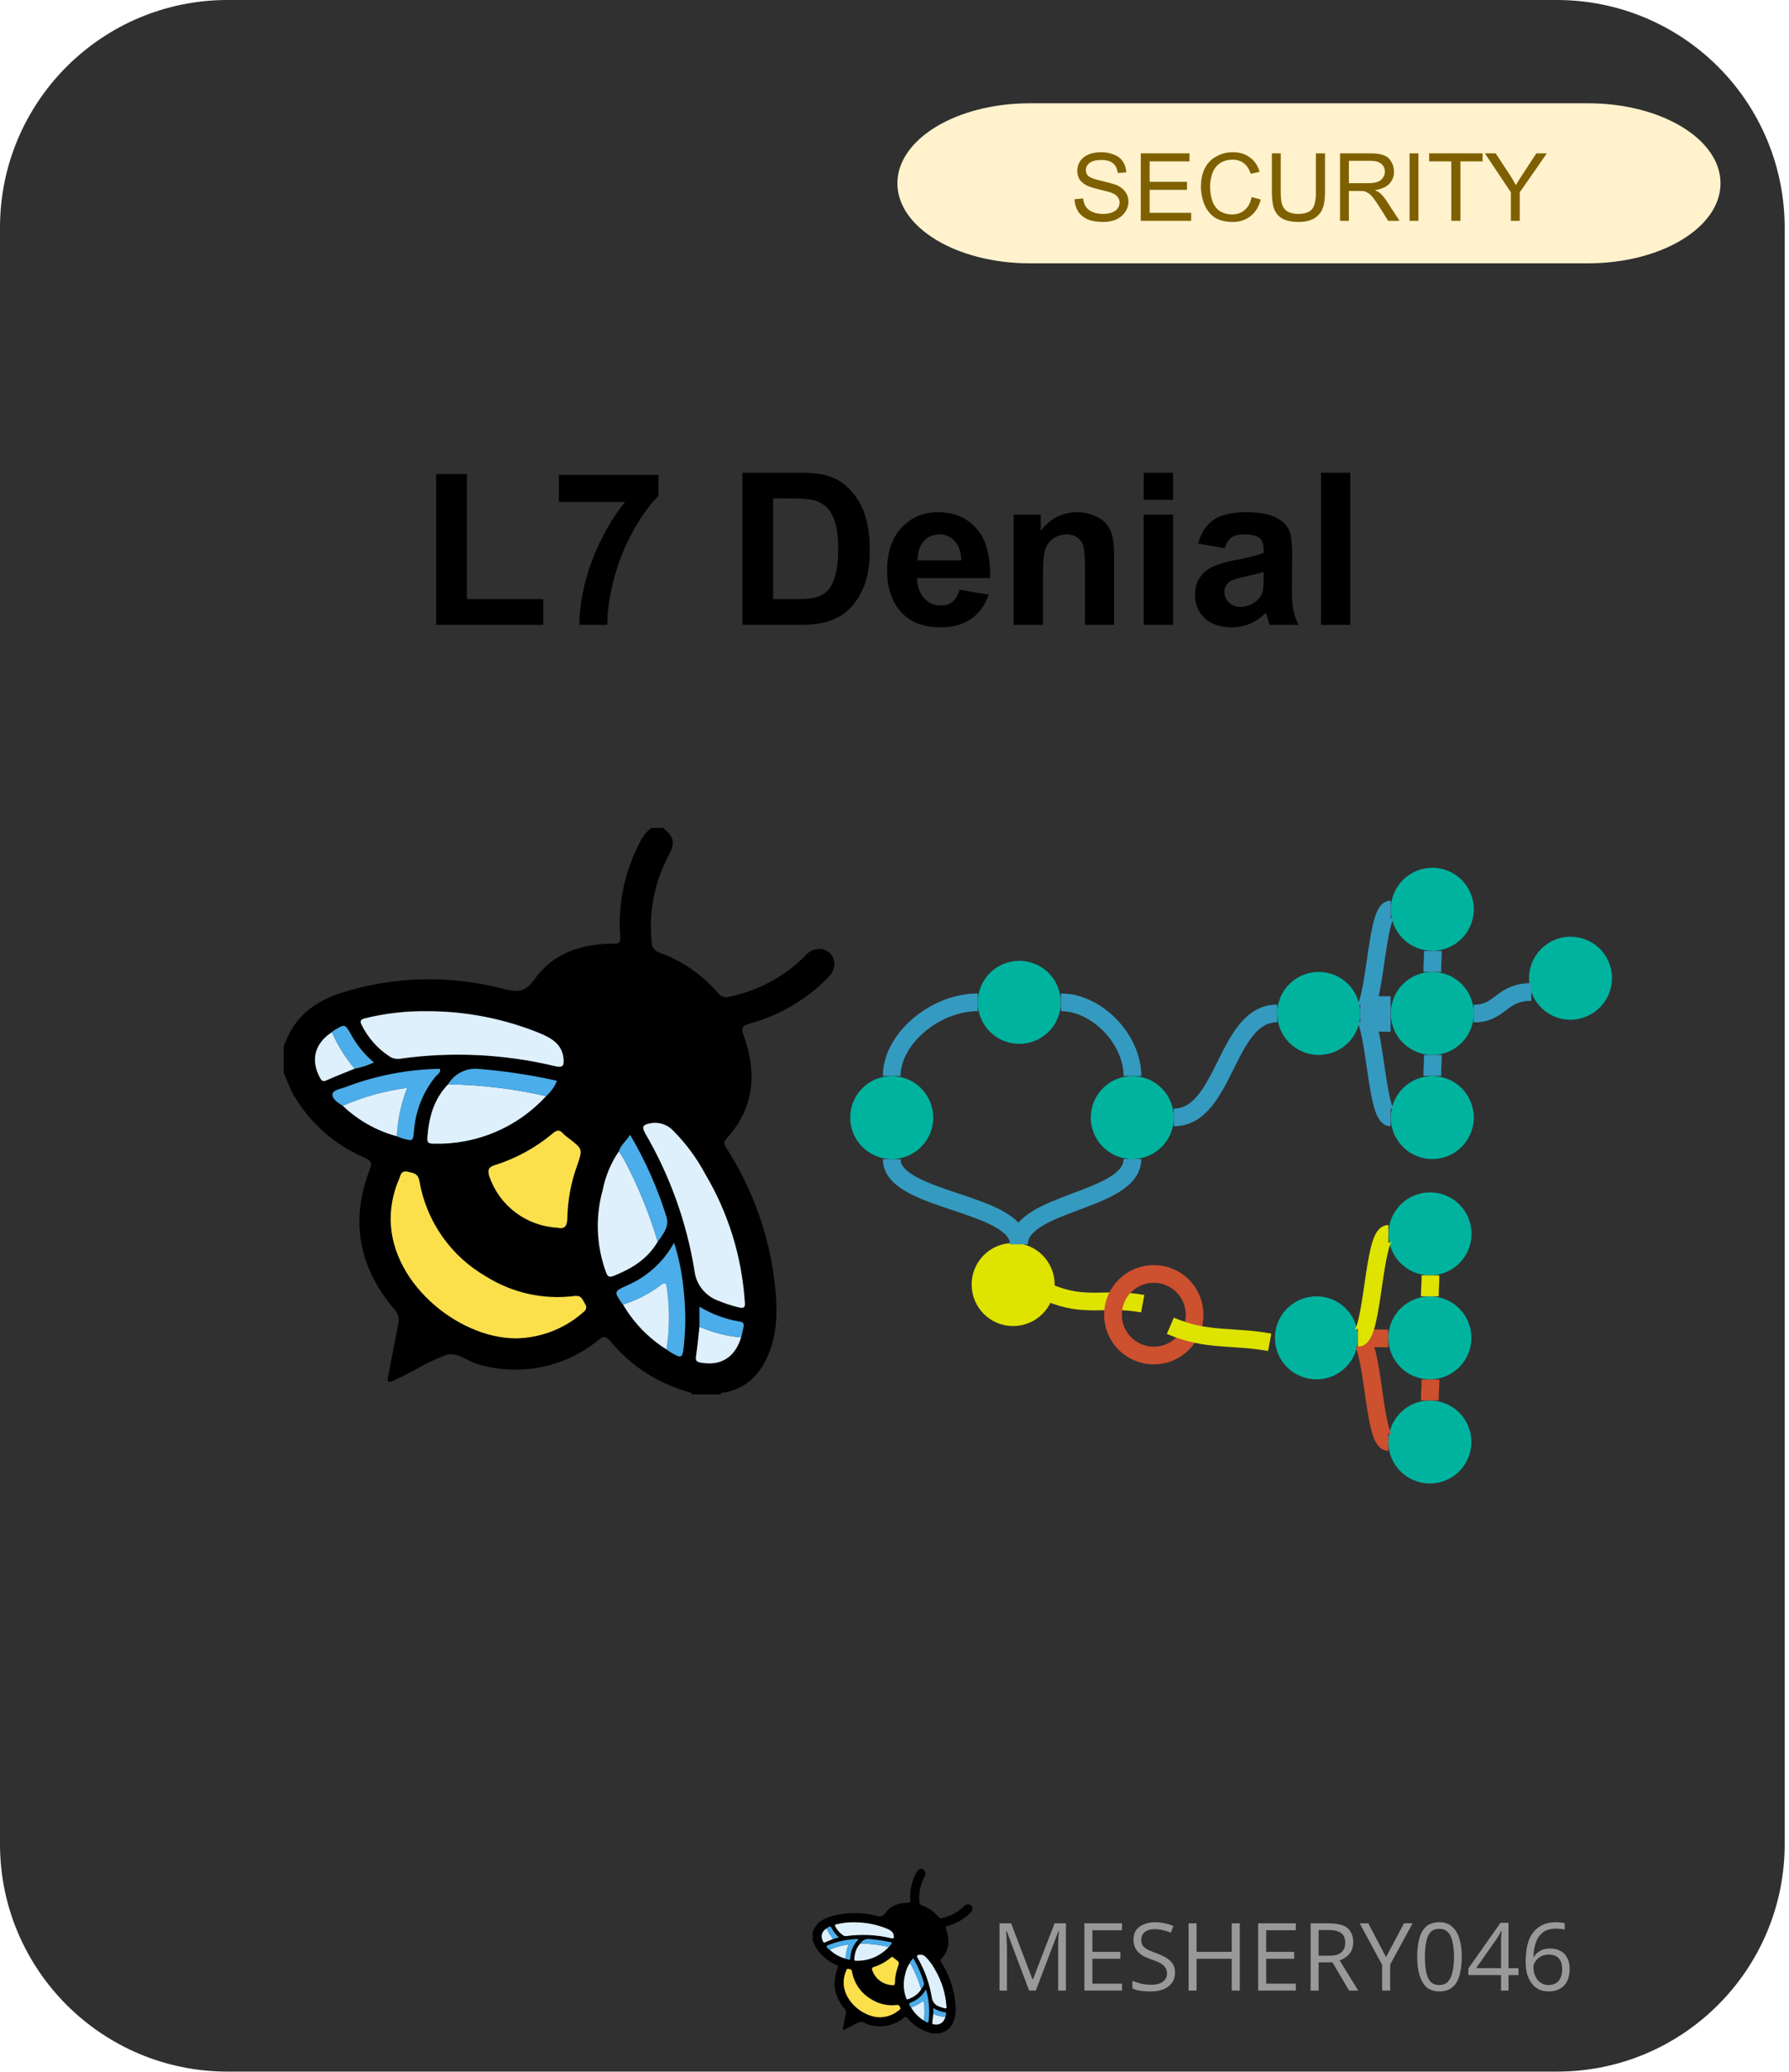 <svg width="101" height="117" viewBox="0 0 101 117" fill="none" xmlns="http://www.w3.org/2000/svg">
<g clip-path="url(#clip0_5562_24511)">
<path fill-rule="evenodd" clip-rule="evenodd" d="M0 12.849C0 5.753 5.753 0 12.849 0H87.906C91.314 0 94.583 1.354 96.992 3.764C99.402 6.173 100.756 9.441 100.756 12.849V104.127C100.756 111.224 95.003 116.976 87.906 116.976H12.849C5.753 116.976 0 111.224 0 104.127V12.849Z" fill="#303030"/>
<path d="M24.625 35.283V26.768H26.359V33.83H30.672V35.283H24.625ZM31.549 28.346V26.815H37.174V28.002C36.705 28.461 36.231 29.117 35.752 29.971C35.273 30.825 34.908 31.737 34.658 32.705C34.408 33.664 34.283 34.523 34.283 35.283H32.705C32.726 34.096 32.965 32.888 33.424 31.659C33.893 30.419 34.512 29.315 35.283 28.346H31.549ZM41.916 26.69H45.072C45.791 26.69 46.338 26.747 46.713 26.862C47.213 27.007 47.64 27.273 47.994 27.659C48.359 28.034 48.635 28.497 48.822 29.049C49.01 29.591 49.103 30.263 49.103 31.065C49.103 31.773 49.02 32.382 48.853 32.893C48.635 33.518 48.328 34.023 47.932 34.408C47.63 34.711 47.223 34.94 46.713 35.096C46.328 35.221 45.812 35.283 45.166 35.283H41.916V26.69ZM43.65 28.143V33.83H44.932C45.421 33.83 45.775 33.804 45.994 33.752C46.275 33.679 46.505 33.559 46.682 33.393C46.869 33.226 47.02 32.95 47.135 32.565C47.26 32.179 47.322 31.653 47.322 30.987C47.322 30.33 47.26 29.825 47.135 29.471C47.02 29.106 46.859 28.825 46.65 28.627C46.442 28.429 46.176 28.294 45.853 28.221C45.603 28.169 45.124 28.143 44.416 28.143H43.65ZM54.176 33.299L55.816 33.58C55.608 34.184 55.275 34.643 54.816 34.955C54.358 35.268 53.79 35.424 53.113 35.424C52.03 35.424 51.228 35.07 50.707 34.362C50.29 33.799 50.082 33.086 50.082 32.221C50.082 31.19 50.353 30.382 50.895 29.799C51.436 29.216 52.118 28.924 52.941 28.924C53.868 28.924 54.598 29.231 55.129 29.846C55.671 30.45 55.926 31.382 55.895 32.643H51.77C51.79 33.132 51.926 33.513 52.176 33.783C52.426 34.054 52.743 34.19 53.129 34.19C53.379 34.19 53.592 34.122 53.77 33.987C53.947 33.841 54.082 33.612 54.176 33.299ZM54.27 31.643C54.259 31.164 54.134 30.799 53.895 30.549C53.665 30.299 53.379 30.174 53.035 30.174C52.681 30.174 52.384 30.304 52.145 30.565C51.915 30.836 51.801 31.195 51.801 31.643H54.27ZM62.897 35.283H61.256V32.112C61.256 31.434 61.219 30.997 61.147 30.799C61.084 30.601 60.969 30.45 60.803 30.346C60.647 30.231 60.459 30.174 60.24 30.174C59.949 30.174 59.688 30.252 59.459 30.409C59.24 30.565 59.089 30.773 59.006 31.034C58.922 31.294 58.881 31.773 58.881 32.471V35.283H57.225V29.065H58.756V29.971C59.297 29.273 59.985 28.924 60.818 28.924C61.172 28.924 61.501 28.992 61.803 29.127C62.105 29.252 62.334 29.419 62.49 29.627C62.647 29.825 62.751 30.054 62.803 30.315C62.865 30.565 62.897 30.929 62.897 31.409V35.283ZM64.57 28.221V26.69H66.227V28.221H64.57ZM64.57 35.283V29.065H66.227V35.283H64.57ZM69.139 30.955L67.639 30.69C67.805 30.086 68.092 29.643 68.498 29.362C68.915 29.07 69.529 28.924 70.342 28.924C71.071 28.924 71.613 29.013 71.967 29.19C72.331 29.356 72.587 29.575 72.732 29.846C72.878 30.106 72.951 30.596 72.951 31.315L72.936 33.237C72.936 33.789 72.962 34.195 73.014 34.455C73.066 34.705 73.165 34.981 73.311 35.283H71.686C71.644 35.169 71.592 35.007 71.529 34.799C71.498 34.695 71.477 34.627 71.467 34.596C71.186 34.877 70.883 35.086 70.561 35.221C70.248 35.356 69.909 35.424 69.545 35.424C68.899 35.424 68.389 35.252 68.014 34.908C67.649 34.554 67.467 34.112 67.467 33.58C67.467 33.226 67.55 32.914 67.717 32.643C67.894 32.372 68.133 32.164 68.436 32.018C68.738 31.862 69.175 31.731 69.748 31.627C70.508 31.481 71.04 31.346 71.342 31.221V31.065C71.342 30.742 71.264 30.513 71.107 30.377C70.951 30.242 70.654 30.174 70.217 30.174C69.925 30.174 69.696 30.231 69.529 30.346C69.373 30.461 69.243 30.664 69.139 30.955ZM71.342 32.299C71.133 32.362 70.8 32.445 70.342 32.549C69.883 32.643 69.581 32.737 69.436 32.83C69.227 32.987 69.123 33.179 69.123 33.408C69.123 33.638 69.206 33.841 69.373 34.018C69.55 34.184 69.769 34.268 70.029 34.268C70.331 34.268 70.618 34.169 70.889 33.971C71.087 33.825 71.217 33.643 71.279 33.424C71.321 33.289 71.342 33.023 71.342 32.627V32.299ZM74.578 35.283V26.69H76.234V35.283H74.578Z" fill="black"/>
<path d="M58.1 112.401L56.834 109.041H56.803C56.813 109.104 56.819 109.187 56.819 109.291C56.829 109.395 56.834 109.51 56.834 109.635C56.845 109.75 56.85 109.869 56.85 109.994V112.401H56.428V108.604H57.084L58.287 111.76H58.319L59.537 108.604H60.178V112.401H59.74V109.963C59.74 109.849 59.74 109.739 59.74 109.635C59.751 109.52 59.756 109.411 59.756 109.307C59.767 109.203 59.777 109.114 59.787 109.041H59.756L58.475 112.401H58.1ZM63.345 112.401H61.22V108.604H63.345V108.994H61.673V110.213H63.251V110.604H61.673V112.01H63.345V112.401ZM66.337 111.385C66.337 111.614 66.28 111.807 66.165 111.963C66.051 112.119 65.894 112.239 65.696 112.323C65.499 112.406 65.259 112.448 64.978 112.448C64.842 112.448 64.707 112.442 64.571 112.432C64.446 112.421 64.327 112.406 64.212 112.385C64.108 112.354 64.014 112.317 63.931 112.276V111.854C64.066 111.906 64.228 111.958 64.415 112.01C64.603 112.052 64.801 112.073 65.009 112.073C65.196 112.073 65.353 112.046 65.478 111.994C65.613 111.942 65.712 111.869 65.775 111.776C65.847 111.682 65.884 111.567 65.884 111.432C65.884 111.296 65.853 111.187 65.79 111.104C65.738 111.01 65.644 110.927 65.509 110.854C65.384 110.781 65.207 110.708 64.978 110.635C64.811 110.573 64.665 110.51 64.54 110.448C64.426 110.375 64.327 110.296 64.243 110.213C64.16 110.119 64.097 110.015 64.056 109.901C64.014 109.786 63.993 109.656 63.993 109.51C63.993 109.312 64.04 109.14 64.134 108.994C64.238 108.849 64.384 108.739 64.571 108.666C64.759 108.583 64.967 108.541 65.196 108.541C65.405 108.541 65.592 108.562 65.759 108.604C65.936 108.635 66.097 108.687 66.243 108.76L66.103 109.135C65.967 109.073 65.821 109.026 65.665 108.994C65.509 108.953 65.353 108.932 65.196 108.932C65.03 108.932 64.889 108.958 64.775 109.01C64.67 109.052 64.587 109.119 64.525 109.213C64.462 109.296 64.431 109.395 64.431 109.51C64.431 109.645 64.457 109.76 64.509 109.854C64.571 109.937 64.665 110.015 64.79 110.088C64.915 110.151 65.082 110.218 65.29 110.291C65.509 110.375 65.696 110.463 65.853 110.557C66.009 110.651 66.129 110.765 66.212 110.901C66.295 111.026 66.337 111.187 66.337 111.385ZM69.993 112.401H69.54V110.604H67.555V112.401H67.102V108.604H67.555V110.213H69.54V108.604H69.993V112.401ZM73.156 112.401H71.031V108.604H73.156V108.994H71.484V110.213H73.062V110.604H71.484V112.01H73.156V112.401ZM75.023 108.604C75.335 108.604 75.591 108.64 75.788 108.713C75.997 108.786 76.148 108.906 76.242 109.073C76.346 109.229 76.398 109.427 76.398 109.666C76.398 109.864 76.361 110.031 76.288 110.166C76.216 110.302 76.122 110.411 76.007 110.494C75.893 110.578 75.768 110.645 75.632 110.698L76.679 112.401H76.163L75.226 110.807H74.445V112.401H73.992V108.604H75.023ZM74.992 108.979H74.445V110.432H75.038C75.351 110.432 75.58 110.369 75.726 110.244C75.872 110.119 75.945 109.937 75.945 109.698C75.945 109.437 75.867 109.255 75.71 109.151C75.554 109.036 75.314 108.979 74.992 108.979ZM78.249 110.51L79.264 108.604H79.749L78.483 110.932V112.401H78.03V110.948L76.764 108.604H77.249L78.249 110.51ZM82.525 110.494C82.525 110.807 82.498 111.083 82.446 111.323C82.405 111.562 82.332 111.77 82.228 111.948C82.123 112.114 81.993 112.239 81.837 112.323C81.681 112.406 81.488 112.448 81.259 112.448C80.978 112.448 80.743 112.375 80.556 112.229C80.379 112.073 80.243 111.849 80.15 111.557C80.056 111.265 80.009 110.911 80.009 110.494C80.009 110.088 80.05 109.739 80.134 109.448C80.217 109.156 80.347 108.932 80.525 108.776C80.712 108.619 80.957 108.541 81.259 108.541C81.55 108.541 81.785 108.619 81.962 108.776C82.15 108.932 82.29 109.156 82.384 109.448C82.478 109.739 82.525 110.088 82.525 110.494ZM80.446 110.494C80.446 110.849 80.472 111.145 80.525 111.385C80.577 111.614 80.66 111.791 80.775 111.916C80.9 112.031 81.061 112.088 81.259 112.088C81.457 112.088 81.613 112.031 81.728 111.916C81.853 111.791 81.941 111.614 81.993 111.385C82.056 111.145 82.087 110.849 82.087 110.494C82.087 110.14 82.056 109.849 81.993 109.619C81.941 109.38 81.853 109.203 81.728 109.088C81.613 108.974 81.457 108.916 81.259 108.916C81.061 108.916 80.9 108.974 80.775 109.088C80.66 109.203 80.577 109.38 80.525 109.619C80.472 109.849 80.446 110.14 80.446 110.494ZM85.727 111.526H85.165V112.401H84.743V111.526H82.899V111.151L84.712 108.573H85.165V111.135H85.727V111.526ZM84.743 111.135V109.885C84.743 109.791 84.743 109.708 84.743 109.635C84.743 109.552 84.743 109.479 84.743 109.416C84.753 109.343 84.758 109.281 84.758 109.229C84.769 109.166 84.774 109.104 84.774 109.041H84.743C84.712 109.114 84.675 109.187 84.633 109.26C84.592 109.333 84.55 109.401 84.508 109.463L83.337 111.135H84.743ZM86.133 110.776C86.133 110.546 86.149 110.323 86.18 110.104C86.211 109.885 86.263 109.682 86.336 109.494C86.42 109.307 86.524 109.145 86.649 109.01C86.784 108.864 86.951 108.75 87.149 108.666C87.347 108.583 87.586 108.541 87.868 108.541C87.94 108.541 88.024 108.546 88.118 108.557C88.211 108.567 88.284 108.578 88.336 108.588V108.963C88.274 108.942 88.201 108.927 88.118 108.916C88.034 108.906 87.951 108.901 87.868 108.901C87.545 108.901 87.289 108.974 87.102 109.119C86.925 109.255 86.795 109.442 86.711 109.682C86.628 109.921 86.581 110.192 86.571 110.494H86.602C86.654 110.401 86.722 110.323 86.805 110.26C86.888 110.187 86.987 110.13 87.102 110.088C87.227 110.046 87.368 110.026 87.524 110.026C87.743 110.026 87.935 110.073 88.102 110.166C88.269 110.25 88.394 110.38 88.477 110.557C88.571 110.724 88.618 110.932 88.618 111.182C88.618 111.442 88.571 111.671 88.477 111.869C88.383 112.057 88.243 112.203 88.055 112.307C87.878 112.401 87.67 112.448 87.43 112.448C87.243 112.448 87.071 112.416 86.914 112.354C86.758 112.281 86.623 112.177 86.508 112.041C86.394 111.895 86.3 111.718 86.227 111.51C86.164 111.302 86.133 111.057 86.133 110.776ZM87.414 112.088C87.654 112.088 87.841 112.015 87.977 111.869C88.123 111.713 88.196 111.484 88.196 111.182C88.196 110.932 88.133 110.734 88.008 110.588C87.883 110.442 87.69 110.369 87.43 110.369C87.263 110.369 87.112 110.406 86.977 110.479C86.852 110.552 86.753 110.645 86.68 110.76C86.607 110.864 86.571 110.968 86.571 111.073C86.571 111.187 86.586 111.307 86.618 111.432C86.659 111.546 86.711 111.656 86.774 111.76C86.847 111.854 86.935 111.932 87.039 111.994C87.154 112.057 87.279 112.088 87.414 112.088Z" fill="#999999"/>
<path fill-rule="evenodd" clip-rule="evenodd" d="M58.139 5.832H89.657C93.786 5.832 97.134 7.855 97.134 10.35C97.134 12.846 93.786 14.869 89.657 14.869H58.139C54.01 14.869 50.663 12.846 50.663 10.35C50.663 7.855 54.01 5.832 58.139 5.832Z" fill="#FFF2CC"/>
<path d="M60.663 11.252L61.147 11.205C61.168 11.392 61.22 11.548 61.303 11.673C61.386 11.798 61.511 11.897 61.678 11.97C61.855 12.043 62.053 12.08 62.272 12.08C62.459 12.08 62.626 12.054 62.772 12.002C62.928 11.939 63.038 11.861 63.1 11.767C63.173 11.663 63.209 11.554 63.209 11.439C63.209 11.314 63.173 11.21 63.1 11.127C63.038 11.033 62.928 10.955 62.772 10.892C62.668 10.851 62.439 10.788 62.084 10.705C61.741 10.621 61.496 10.543 61.35 10.47C61.173 10.377 61.038 10.262 60.944 10.127C60.861 9.981 60.819 9.819 60.819 9.642C60.819 9.455 60.871 9.278 60.975 9.111C61.09 8.934 61.251 8.804 61.459 8.72C61.668 8.637 61.902 8.595 62.163 8.595C62.444 8.595 62.689 8.642 62.897 8.736C63.116 8.819 63.282 8.949 63.397 9.127C63.511 9.304 63.574 9.507 63.584 9.736L63.1 9.767C63.079 9.528 62.991 9.345 62.834 9.22C62.689 9.095 62.47 9.033 62.178 9.033C61.876 9.033 61.652 9.09 61.506 9.205C61.371 9.319 61.303 9.455 61.303 9.611C61.303 9.746 61.35 9.856 61.444 9.939C61.548 10.033 61.803 10.127 62.209 10.22C62.616 10.314 62.897 10.392 63.053 10.455C63.272 10.559 63.433 10.689 63.538 10.845C63.652 11.002 63.709 11.184 63.709 11.392C63.709 11.601 63.647 11.793 63.522 11.97C63.407 12.147 63.241 12.288 63.022 12.392C62.814 12.486 62.569 12.533 62.288 12.533C61.944 12.533 61.652 12.486 61.413 12.392C61.183 12.288 61.001 12.137 60.866 11.939C60.741 11.731 60.673 11.502 60.663 11.252ZM64.404 12.47V8.658H67.154V9.111H64.904V10.267H67.013V10.72H64.904V12.017H67.248V12.47H64.404ZM70.661 11.127L71.177 11.267C71.072 11.673 70.88 11.986 70.598 12.205C70.328 12.423 69.994 12.533 69.598 12.533C69.182 12.533 68.843 12.449 68.583 12.283C68.333 12.116 68.14 11.877 68.005 11.564C67.869 11.241 67.802 10.897 67.802 10.533C67.802 10.137 67.874 9.793 68.02 9.502C68.177 9.199 68.395 8.975 68.677 8.83C68.958 8.673 69.265 8.595 69.598 8.595C69.984 8.595 70.307 8.694 70.567 8.892C70.828 9.08 71.01 9.35 71.114 9.705L70.614 9.814C70.52 9.543 70.39 9.345 70.223 9.22C70.057 9.085 69.848 9.017 69.598 9.017C69.296 9.017 69.046 9.09 68.848 9.236C68.661 9.371 68.525 9.559 68.442 9.798C68.359 10.038 68.317 10.283 68.317 10.533C68.317 10.856 68.364 11.142 68.458 11.392C68.552 11.632 68.697 11.814 68.895 11.939C69.103 12.054 69.322 12.111 69.552 12.111C69.833 12.111 70.072 12.028 70.27 11.861C70.468 11.694 70.598 11.449 70.661 11.127ZM74.29 8.658H74.805V10.861C74.805 11.246 74.759 11.554 74.665 11.783C74.582 12.002 74.425 12.184 74.196 12.33C73.977 12.465 73.68 12.533 73.305 12.533C72.951 12.533 72.66 12.476 72.43 12.361C72.201 12.236 72.04 12.059 71.946 11.83C71.852 11.59 71.805 11.267 71.805 10.861V8.658H72.305V10.861C72.305 11.194 72.337 11.439 72.399 11.595C72.462 11.752 72.566 11.871 72.712 11.955C72.868 12.038 73.055 12.08 73.274 12.08C73.639 12.08 73.899 11.996 74.055 11.83C74.212 11.663 74.29 11.34 74.29 10.861V8.658ZM75.653 12.47V8.658H77.341C77.685 8.658 77.945 8.694 78.122 8.767C78.299 8.83 78.44 8.949 78.544 9.127C78.648 9.293 78.7 9.486 78.7 9.705C78.7 9.965 78.612 10.189 78.435 10.377C78.257 10.564 77.987 10.684 77.622 10.736C77.757 10.798 77.862 10.861 77.935 10.923C78.08 11.059 78.216 11.231 78.341 11.439L79.013 12.47H78.372L77.872 11.673C77.726 11.444 77.606 11.272 77.513 11.158C77.419 11.033 77.33 10.949 77.247 10.908C77.174 10.856 77.101 10.819 77.028 10.798C76.966 10.788 76.872 10.783 76.747 10.783H76.153V12.47H75.653ZM76.153 10.345H77.247C77.476 10.345 77.653 10.319 77.778 10.267C77.914 10.215 78.013 10.137 78.075 10.033C78.148 9.929 78.185 9.819 78.185 9.705C78.185 9.517 78.117 9.366 77.981 9.252C77.856 9.137 77.648 9.08 77.356 9.08H76.153V10.345ZM79.579 12.47V8.658H80.079V12.47H79.579ZM81.935 12.47V9.111H80.685V8.658H83.7V9.111H82.45V12.47H81.935ZM85.299 12.47V10.861L83.83 8.658H84.439L85.189 9.798C85.335 10.017 85.465 10.236 85.58 10.455C85.694 10.257 85.835 10.033 86.002 9.783L86.736 8.658H87.33L85.799 10.861V12.47H85.299Z" fill="#7F6000"/>
<g clip-path="url(#clip1_5562_24511)">
<path d="M55.202 56.597C55.202 55.301 56.25 54.254 57.546 54.254C58.164 54.254 58.765 54.503 59.203 54.941C59.641 55.378 59.89 55.979 59.89 56.597C59.89 57.894 58.842 58.941 57.546 58.941C56.25 58.95 55.202 57.894 55.202 56.597Z" fill="#00B39F"/>
<path d="M48 63.104C48 61.808 49.047 60.761 50.344 60.761C50.962 60.761 51.563 61.01 52 61.448C52.438 61.885 52.687 62.486 52.687 63.104C52.687 64.401 51.64 65.448 50.344 65.448C49.047 65.448 48 64.401 48 63.104Z" fill="#00B39F"/>
<path d="M55.202 56.597C52.773 56.597 50.344 58.675 50.344 60.752" stroke="#359AC0" stroke-miterlimit="10" stroke-linejoin="round"/>
<path d="M87.652 57.353C86.484 56.795 85.995 55.395 86.553 54.228C86.819 53.67 87.3 53.241 87.884 53.026C88.468 52.82 89.111 52.855 89.678 53.121C90.846 53.679 91.335 55.078 90.777 56.245C90.21 57.413 88.811 57.911 87.652 57.353Z" fill="#00B39F"/>
<path d="M61.581 63.104C61.581 61.808 62.628 60.761 63.924 60.761C64.542 60.761 65.143 61.01 65.581 61.448C66.019 61.885 66.268 62.486 66.268 63.104C66.268 64.401 65.221 65.448 63.924 65.448C62.637 65.448 61.581 64.401 61.581 63.104Z" fill="#00B39F"/>
<path d="M54.855 72.532C54.855 71.236 55.902 70.188 57.199 70.188C57.817 70.188 58.418 70.437 58.855 70.875C59.293 71.313 59.542 71.914 59.542 72.532C59.542 73.828 58.495 74.876 57.199 74.876C55.902 74.884 54.855 73.828 54.855 72.532Z" fill="#DFE300"/>
<path d="M59.217 72.993C61.279 73.882 62.444 73.228 64.514 73.616" stroke="#DFE300"/>
<path d="M63.933 65.448C63.933 66.65 62.336 67.251 60.731 67.852C59.134 68.453 57.529 69.053 57.529 70.255" stroke="#359AC0" stroke-miterlimit="10" stroke-linejoin="round"/>
<path d="M86.45 56.014C85.6 56.014 85.162 56.314 84.759 56.623C84.356 56.923 83.978 57.233 83.197 57.233" stroke="#359AC0" stroke-miterlimit="10" stroke-linejoin="round"/>
<path d="M57.52 70.264C57.52 69.062 55.726 68.461 53.932 67.86C52.138 67.259 50.344 66.658 50.344 65.457" stroke="#359AC0" stroke-miterlimit="10" stroke-linejoin="round"/>
<path d="M63.933 60.752C63.933 58.675 61.916 56.597 59.898 56.597" stroke="#359AC0" stroke-miterlimit="10" stroke-linejoin="round"/>
<path d="M80.862 65.448C79.565 65.448 78.518 64.401 78.518 63.104C78.518 62.486 78.767 61.885 79.205 61.448C79.643 61.01 80.244 60.761 80.862 60.761C82.158 60.761 83.205 61.808 83.205 63.104C83.205 64.392 82.158 65.448 80.862 65.448Z" fill="#00B39F"/>
<path d="M74.449 59.568C73.153 59.568 72.105 58.52 72.105 57.224C72.105 56.606 72.354 56.005 72.792 55.567C73.23 55.129 73.831 54.88 74.449 54.88C75.745 54.88 76.793 55.928 76.793 57.224C76.801 58.52 75.745 59.568 74.449 59.568Z" fill="#00B39F"/>
<path d="M80.862 59.568C79.565 59.568 78.518 58.52 78.518 57.224C78.518 56.606 78.767 56.005 79.205 55.567C79.643 55.129 80.244 54.88 80.862 54.88C82.158 54.88 83.205 55.928 83.205 57.224C83.205 58.52 82.158 59.568 80.862 59.568Z" fill="#00B39F"/>
<path d="M78.51 63.096C78.08 63.096 77.866 61.628 77.651 60.16C77.436 58.692 77.222 57.224 76.793 57.224" stroke="#359AC0" stroke-miterlimit="10" stroke-linejoin="round"/>
<path d="M76.801 57.224C77.23 57.224 77.445 57.233 77.651 57.241C77.866 57.25 78.08 57.258 78.51 57.258" stroke="#359AC0" stroke-width="2" stroke-miterlimit="10" stroke-linejoin="round"/>
<path d="M80.862 60.752C80.862 60.46 80.87 60.306 80.879 60.16C80.887 60.014 80.896 59.859 80.896 59.568" stroke="#359AC0" stroke-miterlimit="10" stroke-linejoin="round"/>
<path d="M72.105 57.224C70.646 57.224 69.916 58.692 69.187 60.16C68.457 61.628 67.727 63.096 66.268 63.096" stroke="#359AC0" stroke-miterlimit="10" stroke-linejoin="round"/>
<path d="M80.862 53.687C79.565 53.687 78.518 52.64 78.518 51.344C78.518 50.725 78.767 50.125 79.205 49.687C79.643 49.249 80.244 49 80.862 49C82.158 49 83.205 50.047 83.205 51.344C83.205 52.64 82.158 53.687 80.862 53.687Z" fill="#00B39F"/>
<path d="M80.862 54.88C80.862 54.589 80.87 54.434 80.879 54.288C80.887 54.142 80.896 53.988 80.896 53.696" stroke="#359AC0" stroke-miterlimit="10" stroke-linejoin="round"/>
<path d="M76.801 57.224C77.23 57.224 77.445 55.756 77.66 54.288C77.874 52.82 78.089 51.352 78.518 51.352" stroke="#359AC0" stroke-miterlimit="10" stroke-linejoin="round"/>
<path d="M80.724 83.767C79.428 83.767 78.381 82.72 78.381 81.424C78.381 80.806 78.63 80.205 79.067 79.767C79.505 79.329 80.106 79.08 80.724 79.08C82.021 79.08 83.068 80.128 83.068 81.424C83.068 82.72 82.021 83.767 80.724 83.767Z" fill="#00B39F"/>
<path d="M74.32 77.887C73.024 77.887 71.977 76.84 71.977 75.543C71.977 74.925 72.226 74.324 72.663 73.887C73.101 73.449 73.702 73.2 74.32 73.2C75.617 73.2 76.664 74.247 76.664 75.543C76.664 76.84 75.617 77.887 74.32 77.887Z" fill="#00B39F"/>
<path d="M80.724 77.887C79.428 77.887 78.381 76.84 78.381 75.543C78.381 74.925 78.63 74.324 79.067 73.887C79.505 73.449 80.106 73.2 80.724 73.2C82.021 73.2 83.068 74.247 83.068 75.543C83.068 76.84 82.021 77.887 80.724 77.887Z" fill="#00B39F"/>
<path d="M78.381 81.424C77.951 81.424 77.737 79.956 77.531 78.488C77.316 77.02 77.102 75.552 76.672 75.552" stroke="#CD502F" stroke-miterlimit="10" stroke-linejoin="round"/>
<path d="M76.664 75.543C77.093 75.543 77.308 75.552 77.514 75.561C77.728 75.569 77.943 75.578 78.372 75.578" stroke="#CD502F" stroke-miterlimit="10" stroke-linejoin="round"/>
<path d="M80.724 79.08C80.724 78.788 80.733 78.634 80.742 78.488C80.75 78.342 80.759 78.188 80.759 77.896" stroke="#CD502F" stroke-miterlimit="10" stroke-linejoin="round"/>
<path d="M80.733 72.015C79.437 72.015 78.389 70.968 78.389 69.672C78.389 69.053 78.638 68.453 79.076 68.015C79.514 67.577 80.115 67.328 80.733 67.328C82.029 67.328 83.076 68.375 83.076 69.672C83.076 70.968 82.029 72.015 80.733 72.015Z" fill="#00B39F"/>
<path d="M80.724 73.2C80.724 72.908 80.733 72.753 80.742 72.608C80.75 72.462 80.759 72.307 80.759 72.015" stroke="#DFE300" stroke-miterlimit="10" stroke-linejoin="round"/>
<path d="M76.664 75.543C77.093 75.543 77.308 74.076 77.522 72.608C77.737 71.14 77.951 69.672 78.381 69.672" stroke="#DFE300" stroke-miterlimit="10" stroke-linejoin="round"/>
<circle cx="65.138" cy="74.239" r="2.304" stroke="#CD502F"/>
<path d="M66.073 74.862C68.134 75.752 69.611 75.409 71.681 75.797" stroke="#DFE300"/>
</g>
<path d="M37.432 46.742C38.078 47.297 38.142 47.563 37.722 48.354C36.949 49.828 36.623 51.497 36.786 53.154C36.777 53.294 36.816 53.434 36.897 53.549C36.978 53.664 37.096 53.748 37.232 53.788C38.505 54.254 39.639 55.036 40.526 56.062C40.595 56.162 40.693 56.237 40.808 56.278C40.922 56.318 41.046 56.32 41.162 56.285C42.778 55.957 44.262 55.163 45.432 54.001C45.545 53.849 45.697 53.73 45.873 53.659C46.049 53.588 46.241 53.566 46.428 53.597C47.15 53.772 47.342 54.602 46.778 55.169C45.555 56.428 44.017 57.337 42.324 57.8C41.876 57.921 41.834 58.056 41.984 58.474C42.748 60.589 42.592 62.573 41.01 64.3C40.828 64.498 40.878 64.618 40.993 64.801C42.519 67.165 43.467 69.856 43.76 72.655C43.888 73.95 43.902 75.249 43.382 76.482C42.882 77.668 42.06 78.478 40.726 78.655C40.706 78.657 40.693 78.709 40.677 78.738H39.055C39.033 78.59 38.895 78.606 38.805 78.582C37.098 78.095 35.581 77.098 34.455 75.726C34.21 75.447 34.089 75.43 33.796 75.657C32.86 76.426 31.749 76.954 30.562 77.194C29.375 77.434 28.146 77.379 26.985 77.033C26.378 76.868 25.834 76.328 25.196 76.506C24.573 76.736 23.973 77.026 23.405 77.37C23.02 77.562 22.642 77.773 22.247 77.943C22.116 77.999 21.82 78.179 21.904 77.752C22.102 76.749 22.289 75.745 22.489 74.742C22.522 74.597 22.519 74.445 22.478 74.302C22.437 74.158 22.36 74.027 22.255 73.921C20.259 71.565 19.752 68.93 20.878 66.029C21.026 65.647 20.933 65.535 20.589 65.374C18.922 64.661 17.525 63.437 16.601 61.877C16.368 61.466 16.21 61.013 16.018 60.578V59.065C16.149 58.779 16.262 58.481 16.416 58.208C17.054 57.078 18.089 56.451 19.276 56.06C22.262 55.116 25.455 55.045 28.479 55.854C29.262 56.046 29.671 56.008 30.186 55.283C31.224 53.821 32.812 53.301 34.571 53.281C34.819 53.278 35.052 53.347 35.016 52.914C34.875 51.058 35.261 49.201 36.128 47.555C36.276 47.233 36.501 46.954 36.784 46.742L37.432 46.742ZM18.737 58.284C17.773 58.912 17.529 59.833 18.049 60.827C18.144 61.01 18.208 61.106 18.441 60.999C18.959 60.763 19.494 60.561 20.021 60.345C20.396 60.272 20.761 60.154 21.107 59.994C20.587 59.556 20.153 59.026 19.825 58.43C19.473 57.81 19.471 57.81 18.857 58.184C18.814 58.215 18.774 58.248 18.737 58.284ZM41.84 75.518C41.885 75.326 41.938 75.136 41.974 74.942C42.001 74.793 41.997 74.66 41.788 74.631C40.975 74.501 40.195 74.214 39.491 73.788V74.921C39.428 75.469 39.378 76.02 39.297 76.566C39.261 76.808 39.301 76.897 39.566 76.943C40.695 77.141 41.483 76.66 41.84 75.518ZM37.63 76.199C37.719 76.259 37.805 76.325 37.897 76.379C38.464 76.714 38.53 76.686 38.599 76.047C38.717 74.993 38.716 73.929 38.596 72.875C38.515 71.958 38.334 71.053 38.055 70.177C37.468 71.246 36.542 72.09 35.424 72.577C34.653 72.924 34.653 72.924 35.136 73.629C35.148 73.643 35.161 73.655 35.175 73.666C35.777 74.696 36.62 75.564 37.63 76.199ZM19.353 62.439C20.209 63.259 21.257 63.851 22.402 64.159C22.5 64.197 22.595 64.243 22.696 64.272C23.326 64.454 23.315 64.452 23.374 63.81C23.465 62.71 23.884 61.662 24.577 60.802C24.678 60.676 24.881 60.598 24.847 60.354C23.009 60.385 21.192 60.737 19.476 61.396C19.217 61.498 18.791 61.543 18.771 61.793C18.75 62.056 19.088 62.278 19.353 62.439ZM37.132 70.112C37.429 69.705 37.783 69.254 37.637 68.753C37.135 67.122 36.443 65.556 35.576 64.086C35.34 64.439 35.046 64.654 34.94 65.01C34.495 65.663 34.187 66.398 34.033 67.173C33.607 68.689 33.663 70.299 34.193 71.782C34.272 71.991 34.317 72.174 34.633 72.048C35.656 71.642 36.561 71.096 37.132 70.112ZM30.829 61.896C31.097 61.658 31.306 61.361 31.441 61.029C29.997 60.706 28.532 60.483 27.057 60.362C26.711 60.32 26.36 60.38 26.047 60.534C25.735 60.688 25.473 60.929 25.295 61.229C24.479 62.078 24.204 63.133 24.126 64.267C24.105 64.567 24.278 64.576 24.492 64.577C25.679 64.611 26.859 64.389 27.952 63.926C29.046 63.463 30.027 62.771 30.829 61.896ZM29.115 75.572C30.496 75.552 31.826 75.047 32.873 74.145C33.052 73.997 33.189 73.873 33.022 73.613C32.873 73.381 32.848 73.132 32.422 73.183C30.691 73.401 28.938 73.015 27.458 72.09C26.47 71.525 25.619 70.749 24.965 69.817C24.312 68.885 23.873 67.821 23.68 66.699C23.602 66.26 23.358 66.244 23.03 66.166C22.629 66.071 22.618 66.378 22.532 66.577C22.258 67.204 22.099 67.876 22.064 68.56C21.868 72.311 25.817 75.56 29.115 75.572ZM42.044 73.473C41.874 70.94 41.112 68.483 39.817 66.3C39.335 65.394 38.722 64.565 37.998 63.838C37.83 63.661 37.618 63.532 37.385 63.461C37.151 63.391 36.904 63.383 36.666 63.438C36.308 63.515 36.216 63.619 36.427 63.996C37.823 66.388 38.766 69.017 39.209 71.751C39.252 72.131 39.401 72.491 39.639 72.791C39.877 73.09 40.193 73.318 40.553 73.447C40.917 73.598 41.292 73.721 41.675 73.814C42.035 73.918 42.09 73.777 42.044 73.473ZM24.12 57.101C22.95 57.084 21.782 57.215 20.645 57.492C20.379 57.556 20.279 57.629 20.438 57.913C20.787 58.607 21.31 59.198 21.956 59.629C22.13 59.757 22.346 59.812 22.56 59.785C25.488 59.371 28.469 59.513 31.345 60.203C31.772 60.3 31.846 60.177 31.816 59.805C31.752 58.993 31.171 58.64 30.528 58.365C28.496 57.527 26.319 57.098 24.12 57.101ZM31.474 69.323C31.892 69.424 32.029 69.219 32.029 68.747C32.053 67.741 32.241 66.746 32.587 65.801C32.896 64.886 32.905 64.89 32.119 64.284C31.999 64.204 31.889 64.112 31.789 64.008C31.592 63.775 31.433 63.811 31.211 63.995C30.247 64.807 29.131 65.418 27.928 65.794C27.532 65.916 27.537 66.115 27.627 66.427C27.905 67.239 28.421 67.949 29.106 68.465C29.792 68.981 30.617 69.28 31.474 69.323Z" fill="black"/>
<path d="M29.115 75.572C25.817 75.56 21.868 72.311 22.064 68.56C22.099 67.876 22.258 67.204 22.532 66.577C22.618 66.378 22.629 66.071 23.03 66.166C23.358 66.244 23.602 66.26 23.68 66.699C23.873 67.821 24.312 68.885 24.965 69.817C25.619 70.749 26.47 71.525 27.458 72.09C28.938 73.015 30.691 73.401 32.422 73.183C32.848 73.132 32.873 73.381 33.022 73.613C33.189 73.873 33.052 73.997 32.873 74.145C31.826 75.047 30.496 75.552 29.115 75.572V75.572Z" fill="#FBE04C"/>
<path d="M42.044 73.473C42.09 73.777 42.035 73.918 41.675 73.814C41.292 73.721 40.917 73.598 40.553 73.447C40.193 73.318 39.877 73.09 39.639 72.791C39.401 72.491 39.252 72.131 39.209 71.751C38.766 69.017 37.823 66.388 36.427 63.996C36.216 63.619 36.308 63.515 36.666 63.438C36.904 63.383 37.151 63.391 37.385 63.461C37.618 63.531 37.83 63.661 37.998 63.838C38.722 64.565 39.335 65.394 39.817 66.3C41.112 68.483 41.874 70.94 42.044 73.473V73.473ZM24.12 57.101C26.319 57.098 28.496 57.527 30.528 58.365C31.171 58.64 31.752 58.993 31.816 59.805C31.846 60.177 31.772 60.3 31.345 60.203C28.469 59.513 25.488 59.371 22.56 59.785C22.346 59.812 22.13 59.757 21.956 59.629C21.31 59.198 20.787 58.607 20.438 57.913C20.279 57.629 20.379 57.556 20.645 57.492C21.782 57.215 22.95 57.084 24.12 57.101V57.101Z" fill="#DEF0FC"/>
<path d="M31.474 69.323C30.617 69.28 29.792 68.981 29.106 68.465C28.421 67.949 27.905 67.239 27.627 66.427C27.537 66.115 27.532 65.916 27.929 65.794C29.131 65.418 30.247 64.807 31.211 63.995C31.433 63.811 31.592 63.775 31.789 64.008C31.889 64.112 32 64.204 32.119 64.284C32.905 64.89 32.896 64.886 32.587 65.801C32.241 66.746 32.053 67.741 32.029 68.747C32.029 69.219 31.892 69.424 31.474 69.323V69.323Z" fill="#FBE04C"/>
<path d="M30.829 61.896C30.027 62.771 29.046 63.463 27.952 63.926C26.859 64.389 25.679 64.611 24.492 64.577C24.278 64.576 24.105 64.568 24.126 64.267C24.204 63.133 24.479 62.078 25.295 61.229C27.158 61.255 29.013 61.478 30.829 61.896V61.896ZM37.132 70.112C36.56 71.096 35.656 71.642 34.633 72.048C34.317 72.174 34.272 71.991 34.193 71.782C33.663 70.3 33.607 68.689 34.033 67.173C34.187 66.398 34.495 65.663 34.94 65.011C35.044 65.176 35.158 65.336 35.25 65.508C36.028 66.977 36.658 68.519 37.132 70.112V70.112Z" fill="#DEF0FC"/>
<path d="M19.353 62.439C19.088 62.278 18.75 62.056 18.771 61.793C18.791 61.543 19.217 61.498 19.476 61.396C21.192 60.737 23.009 60.385 24.847 60.354C24.881 60.598 24.678 60.676 24.577 60.803C23.884 61.662 23.465 62.71 23.374 63.81C23.315 64.452 23.326 64.454 22.696 64.272C22.595 64.243 22.5 64.197 22.402 64.159C22.445 63.225 22.641 62.304 22.983 61.433C21.733 61.599 20.511 61.938 19.353 62.439V62.439ZM35.175 73.666C35.161 73.655 35.148 73.643 35.136 73.629C34.653 72.924 34.653 72.924 35.424 72.577C36.542 72.09 37.468 71.246 38.055 70.177C38.334 71.053 38.515 71.958 38.596 72.875C38.716 73.929 38.717 74.993 38.599 76.047C38.53 76.686 38.464 76.714 37.897 76.379C37.805 76.325 37.719 76.259 37.63 76.199C37.803 75.043 37.809 73.869 37.648 72.711C37.61 72.347 37.456 72.45 37.273 72.594C36.639 73.067 35.93 73.43 35.175 73.666V73.666Z" fill="#4BADE9"/>
<path d="M35.175 73.666C35.93 73.43 36.639 73.067 37.273 72.594C37.456 72.45 37.61 72.347 37.648 72.711C37.809 73.869 37.803 75.043 37.63 76.199C36.62 75.564 35.777 74.696 35.175 73.666ZM19.353 62.439C20.511 61.938 21.733 61.599 22.983 61.433C22.641 62.304 22.445 63.225 22.402 64.159C21.257 63.851 20.209 63.259 19.353 62.439V62.439Z" fill="#DEF0FC"/>
<path d="M30.829 61.896C29.013 61.478 27.158 61.255 25.295 61.229C25.473 60.929 25.735 60.688 26.047 60.534C26.36 60.38 26.711 60.32 27.057 60.362C28.532 60.483 29.997 60.706 31.441 61.029C31.306 61.361 31.097 61.658 30.829 61.896ZM37.132 70.112C36.658 68.519 36.028 66.977 35.25 65.508C35.158 65.336 35.044 65.176 34.94 65.011C35.046 64.654 35.34 64.44 35.576 64.086C36.443 65.556 37.135 67.122 37.637 68.753C37.783 69.254 37.429 69.705 37.132 70.112V70.112Z" fill="#4BADE9"/>
<path d="M41.84 75.518C41.483 76.66 40.695 77.141 39.566 76.943C39.301 76.897 39.261 76.808 39.297 76.566C39.378 76.02 39.428 75.469 39.49 74.921C40.237 75.244 41.03 75.445 41.84 75.518V75.518ZM20.021 60.345C19.494 60.561 18.959 60.763 18.441 60.999C18.208 61.106 18.144 61.01 18.049 60.827C17.529 59.833 17.773 58.912 18.737 58.284C19.067 59.028 19.499 59.721 20.021 60.345V60.345Z" fill="#DEF0FC"/>
<path d="M20.021 60.345C19.499 59.721 19.067 59.028 18.737 58.284C18.774 58.248 18.814 58.215 18.857 58.184C19.471 57.81 19.473 57.81 19.825 58.43C20.153 59.026 20.587 59.556 21.107 59.994C20.761 60.154 20.396 60.272 20.021 60.345V60.345ZM41.84 75.518C41.03 75.445 40.237 75.244 39.49 74.921C39.491 74.562 39.491 74.204 39.491 73.788C40.195 74.214 40.975 74.501 41.788 74.631C41.997 74.66 42.001 74.793 41.974 74.942C41.938 75.136 41.885 75.326 41.84 75.518V75.518Z" fill="#4BADE9"/>
<path d="M52.093 105.538C52.281 105.699 52.299 105.776 52.178 106.006C51.953 106.434 51.858 106.918 51.906 107.4C51.903 107.44 51.914 107.481 51.938 107.514C51.962 107.548 51.996 107.572 52.035 107.583C52.405 107.719 52.734 107.946 52.992 108.244C53.011 108.273 53.04 108.295 53.073 108.306C53.106 108.318 53.142 108.319 53.176 108.308C53.645 108.213 54.076 107.983 54.416 107.646C54.449 107.601 54.493 107.567 54.544 107.546C54.595 107.525 54.651 107.519 54.705 107.528C54.914 107.579 54.97 107.82 54.806 107.985C54.451 108.35 54.005 108.614 53.514 108.748C53.383 108.783 53.371 108.823 53.415 108.944C53.637 109.558 53.591 110.134 53.132 110.635C53.079 110.693 53.094 110.728 53.127 110.781C53.57 111.467 53.845 112.249 53.93 113.061C53.967 113.437 53.971 113.814 53.821 114.172C53.675 114.516 53.437 114.752 53.05 114.803C53.044 114.804 53.04 114.819 53.035 114.827H52.564C52.558 114.784 52.518 114.789 52.492 114.782C51.996 114.64 51.556 114.351 51.229 113.953C51.158 113.872 51.123 113.867 51.037 113.933C50.766 114.156 50.443 114.309 50.099 114.379C49.754 114.449 49.397 114.433 49.06 114.332C48.884 114.284 48.726 114.128 48.541 114.179C48.36 114.246 48.186 114.33 48.021 114.43C47.909 114.486 47.799 114.547 47.685 114.596C47.647 114.613 47.561 114.665 47.585 114.541C47.643 114.25 47.697 113.958 47.755 113.667C47.765 113.625 47.764 113.581 47.752 113.539C47.74 113.498 47.718 113.46 47.687 113.429C47.107 112.745 46.96 111.98 47.287 111.138C47.33 111.026 47.303 110.994 47.203 110.947C46.719 110.74 46.314 110.385 46.045 109.932C45.978 109.813 45.932 109.681 45.876 109.555V109.116C45.914 109.033 45.947 108.946 45.992 108.867C46.177 108.539 46.477 108.357 46.822 108.243C47.689 107.969 48.616 107.949 49.494 108.184C49.721 108.239 49.84 108.228 49.989 108.018C50.291 107.593 50.752 107.442 51.263 107.436C51.335 107.435 51.402 107.456 51.392 107.33C51.351 106.791 51.463 106.252 51.715 105.774C51.757 105.681 51.823 105.6 51.905 105.538L52.093 105.538ZM46.666 108.889C46.386 109.071 46.315 109.339 46.466 109.627C46.493 109.68 46.512 109.708 46.58 109.677C46.73 109.609 46.885 109.55 47.038 109.487C47.147 109.466 47.253 109.432 47.354 109.385C47.203 109.258 47.077 109.104 46.981 108.931C46.879 108.751 46.879 108.751 46.7 108.86C46.688 108.869 46.676 108.878 46.666 108.889ZM53.373 113.892C53.386 113.837 53.401 113.781 53.412 113.725C53.42 113.682 53.418 113.643 53.358 113.635C53.122 113.597 52.895 113.514 52.691 113.39V113.719C52.673 113.878 52.658 114.038 52.635 114.197C52.624 114.267 52.636 114.293 52.713 114.306C53.04 114.364 53.269 114.224 53.373 113.892ZM52.151 114.09C52.176 114.108 52.201 114.127 52.228 114.142C52.393 114.24 52.412 114.232 52.432 114.046C52.466 113.74 52.466 113.431 52.431 113.125C52.408 112.859 52.355 112.596 52.274 112.342C52.103 112.652 51.835 112.897 51.51 113.038C51.286 113.139 51.286 113.139 51.427 113.344C51.43 113.348 51.434 113.351 51.438 113.355C51.613 113.654 51.857 113.906 52.151 114.09ZM46.844 110.095C47.093 110.333 47.397 110.505 47.73 110.595C47.758 110.606 47.786 110.619 47.815 110.627C47.998 110.68 47.995 110.68 48.012 110.493C48.038 110.174 48.16 109.87 48.361 109.62C48.39 109.583 48.449 109.561 48.439 109.49C47.906 109.499 47.378 109.601 46.88 109.792C46.805 109.822 46.681 109.835 46.675 109.908C46.669 109.984 46.768 110.048 46.844 110.095ZM52.006 112.323C52.092 112.205 52.195 112.074 52.153 111.928C52.007 111.455 51.806 111 51.554 110.573C51.486 110.676 51.401 110.738 51.37 110.842C51.24 111.031 51.151 111.245 51.106 111.47C50.983 111.91 50.999 112.377 51.153 112.808C51.176 112.868 51.189 112.921 51.281 112.885C51.578 112.767 51.84 112.608 52.006 112.323ZM50.176 109.937C50.254 109.868 50.315 109.782 50.354 109.686C49.934 109.592 49.509 109.527 49.081 109.492C48.98 109.48 48.879 109.497 48.788 109.542C48.697 109.587 48.621 109.657 48.569 109.744C48.333 109.99 48.253 110.297 48.23 110.626C48.224 110.713 48.274 110.715 48.336 110.716C48.681 110.726 49.024 110.661 49.341 110.527C49.658 110.393 49.943 110.192 50.176 109.937ZM49.678 113.908C50.08 113.902 50.466 113.755 50.77 113.494C50.822 113.451 50.861 113.415 50.813 113.339C50.77 113.272 50.762 113.2 50.639 113.214C50.136 113.278 49.627 113.166 49.197 112.897C48.911 112.733 48.663 112.508 48.474 112.237C48.284 111.967 48.157 111.658 48.101 111.332C48.078 111.205 48.007 111.2 47.912 111.177C47.796 111.15 47.792 111.239 47.767 111.296C47.688 111.479 47.642 111.674 47.632 111.872C47.575 112.961 48.721 113.904 49.678 113.908ZM53.432 113.299C53.383 112.563 53.161 111.85 52.786 111.216C52.646 110.953 52.468 110.712 52.257 110.501C52.209 110.45 52.147 110.412 52.08 110.392C52.012 110.372 51.94 110.369 51.871 110.385C51.767 110.408 51.74 110.438 51.801 110.547C52.207 111.242 52.48 112.005 52.609 112.799C52.622 112.909 52.665 113.013 52.734 113.101C52.803 113.188 52.895 113.254 52.999 113.291C53.105 113.335 53.214 113.371 53.325 113.398C53.43 113.428 53.446 113.387 53.432 113.299ZM48.228 108.546C47.889 108.54 47.55 108.579 47.219 108.659C47.142 108.678 47.113 108.699 47.159 108.781C47.261 108.983 47.413 109.154 47.6 109.279C47.651 109.316 47.713 109.333 47.775 109.325C48.626 109.204 49.491 109.246 50.326 109.446C50.45 109.474 50.471 109.439 50.463 109.33C50.444 109.095 50.276 108.992 50.089 108.913C49.499 108.669 48.867 108.544 48.228 108.546ZM50.363 112.094C50.485 112.123 50.525 112.064 50.525 111.927C50.531 111.634 50.586 111.346 50.686 111.071C50.776 110.806 50.779 110.807 50.551 110.631C50.516 110.608 50.484 110.581 50.455 110.551C50.398 110.483 50.351 110.494 50.287 110.547C50.007 110.783 49.683 110.96 49.334 111.069C49.219 111.105 49.221 111.162 49.247 111.253C49.327 111.489 49.477 111.695 49.676 111.845C49.875 111.995 50.114 112.081 50.363 112.094Z" fill="black"/>
<path d="M49.678 113.908C48.721 113.904 47.575 112.961 47.632 111.872C47.642 111.674 47.688 111.479 47.767 111.296C47.792 111.239 47.796 111.15 47.912 111.177C48.007 111.2 48.078 111.205 48.101 111.332C48.157 111.658 48.284 111.967 48.474 112.237C48.663 112.508 48.911 112.733 49.197 112.897C49.627 113.166 50.136 113.278 50.639 113.214C50.762 113.2 50.77 113.272 50.813 113.339C50.861 113.415 50.822 113.451 50.77 113.494C50.466 113.756 50.08 113.902 49.678 113.908V113.908Z" fill="#FBE04C"/>
<path d="M53.432 113.299C53.446 113.387 53.43 113.428 53.325 113.398C53.214 113.371 53.105 113.335 52.999 113.291C52.895 113.254 52.803 113.188 52.734 113.101C52.665 113.013 52.622 112.909 52.609 112.799C52.48 112.005 52.207 111.242 51.801 110.547C51.74 110.438 51.767 110.408 51.871 110.385C51.94 110.369 52.012 110.372 52.08 110.392C52.147 110.412 52.209 110.45 52.257 110.501C52.468 110.712 52.646 110.953 52.786 111.216C53.161 111.85 53.383 112.563 53.432 113.299V113.299ZM48.228 108.546C48.867 108.544 49.499 108.669 50.089 108.913C50.276 108.992 50.444 109.095 50.463 109.33C50.471 109.439 50.45 109.474 50.326 109.446C49.491 109.246 48.626 109.204 47.775 109.325C47.713 109.333 47.651 109.316 47.6 109.279C47.413 109.154 47.261 108.983 47.159 108.781C47.113 108.699 47.142 108.678 47.219 108.659C47.55 108.579 47.889 108.54 48.228 108.546V108.546Z" fill="#DEF0FC"/>
<path d="M50.363 112.094C50.114 112.081 49.875 111.995 49.676 111.845C49.477 111.695 49.327 111.489 49.247 111.253C49.221 111.162 49.219 111.105 49.334 111.069C49.683 110.96 50.007 110.783 50.287 110.547C50.351 110.494 50.398 110.483 50.455 110.551C50.484 110.581 50.516 110.608 50.551 110.631C50.779 110.807 50.776 110.806 50.686 111.071C50.586 111.345 50.531 111.634 50.525 111.927C50.525 112.064 50.485 112.123 50.363 112.094V112.094Z" fill="#FBE04C"/>
<path d="M50.176 109.937C49.943 110.192 49.658 110.393 49.341 110.527C49.024 110.661 48.681 110.726 48.336 110.716C48.274 110.715 48.224 110.713 48.23 110.626C48.253 110.297 48.333 109.99 48.569 109.744C49.11 109.751 49.649 109.816 50.176 109.937V109.937ZM52.006 112.323C51.84 112.608 51.578 112.767 51.28 112.885C51.189 112.921 51.176 112.868 51.153 112.808C50.999 112.377 50.983 111.91 51.106 111.47C51.151 111.245 51.24 111.031 51.37 110.842C51.4 110.89 51.433 110.936 51.46 110.986C51.685 111.413 51.869 111.86 52.006 112.323V112.323Z" fill="#DEF0FC"/>
<path d="M46.844 110.095C46.768 110.048 46.669 109.984 46.675 109.908C46.681 109.835 46.805 109.822 46.88 109.792C47.378 109.601 47.906 109.499 48.439 109.49C48.449 109.561 48.39 109.583 48.361 109.62C48.16 109.87 48.038 110.174 48.012 110.493C47.995 110.68 47.998 110.68 47.815 110.627C47.786 110.619 47.758 110.606 47.73 110.595C47.742 110.323 47.799 110.056 47.898 109.803C47.535 109.851 47.181 109.95 46.844 110.095V110.095ZM51.438 113.355C51.434 113.351 51.43 113.348 51.427 113.344C51.286 113.139 51.286 113.139 51.51 113.038C51.835 112.897 52.103 112.652 52.274 112.342C52.355 112.596 52.408 112.859 52.431 113.125C52.466 113.431 52.466 113.74 52.432 114.046C52.412 114.232 52.393 114.24 52.228 114.142C52.201 114.127 52.176 114.108 52.151 114.09C52.201 113.754 52.203 113.413 52.156 113.077C52.145 112.972 52.1 113.001 52.047 113.043C51.863 113.181 51.657 113.286 51.438 113.355V113.355Z" fill="#4BADE9"/>
<path d="M51.438 113.355C51.657 113.286 51.863 113.181 52.047 113.043C52.1 113.001 52.145 112.972 52.156 113.077C52.203 113.413 52.201 113.754 52.151 114.09C51.857 113.906 51.613 113.654 51.438 113.355ZM46.844 110.095C47.181 109.95 47.535 109.851 47.898 109.803C47.799 110.056 47.742 110.323 47.73 110.595C47.397 110.505 47.093 110.333 46.844 110.095V110.095Z" fill="#DEF0FC"/>
<path d="M50.176 109.937C49.649 109.816 49.11 109.751 48.569 109.744C48.621 109.657 48.697 109.587 48.788 109.542C48.879 109.497 48.98 109.48 49.081 109.492C49.509 109.527 49.935 109.592 50.354 109.686C50.315 109.782 50.254 109.868 50.176 109.937ZM52.006 112.323C51.869 111.86 51.686 111.413 51.46 110.986C51.433 110.936 51.4 110.89 51.37 110.842C51.401 110.738 51.486 110.676 51.554 110.573C51.806 111 52.007 111.455 52.153 111.928C52.195 112.074 52.092 112.205 52.006 112.323V112.323Z" fill="#4BADE9"/>
<path d="M53.373 113.892C53.269 114.224 53.04 114.364 52.713 114.306C52.636 114.293 52.624 114.267 52.635 114.197C52.658 114.038 52.673 113.878 52.691 113.719C52.907 113.813 53.138 113.871 53.373 113.892V113.892ZM47.038 109.487C46.885 109.55 46.73 109.609 46.58 109.677C46.512 109.708 46.493 109.68 46.466 109.627C46.315 109.339 46.386 109.071 46.666 108.889C46.761 109.105 46.887 109.306 47.038 109.487V109.487Z" fill="#DEF0FC"/>
<path d="M47.038 109.487C46.887 109.306 46.761 109.105 46.666 108.889C46.676 108.878 46.688 108.869 46.7 108.86C46.879 108.751 46.879 108.751 46.981 108.931C47.077 109.104 47.203 109.258 47.354 109.385C47.253 109.432 47.147 109.466 47.038 109.487V109.487ZM53.373 113.892C53.138 113.871 52.907 113.813 52.691 113.719C52.691 113.615 52.691 113.511 52.691 113.39C52.895 113.514 53.122 113.597 53.358 113.635C53.418 113.643 53.42 113.682 53.412 113.725C53.401 113.781 53.386 113.837 53.373 113.892V113.892Z" fill="#4BADE9"/>
</g>
<defs>
<clipPath id="clip0_5562_24511">
<rect width="101" height="117" fill="white"/>
</clipPath>
<clipPath id="clip1_5562_24511">
<rect width="43" height="34.767" fill="white" transform="translate(48 49)"/>
</clipPath>
</defs>
</svg>
